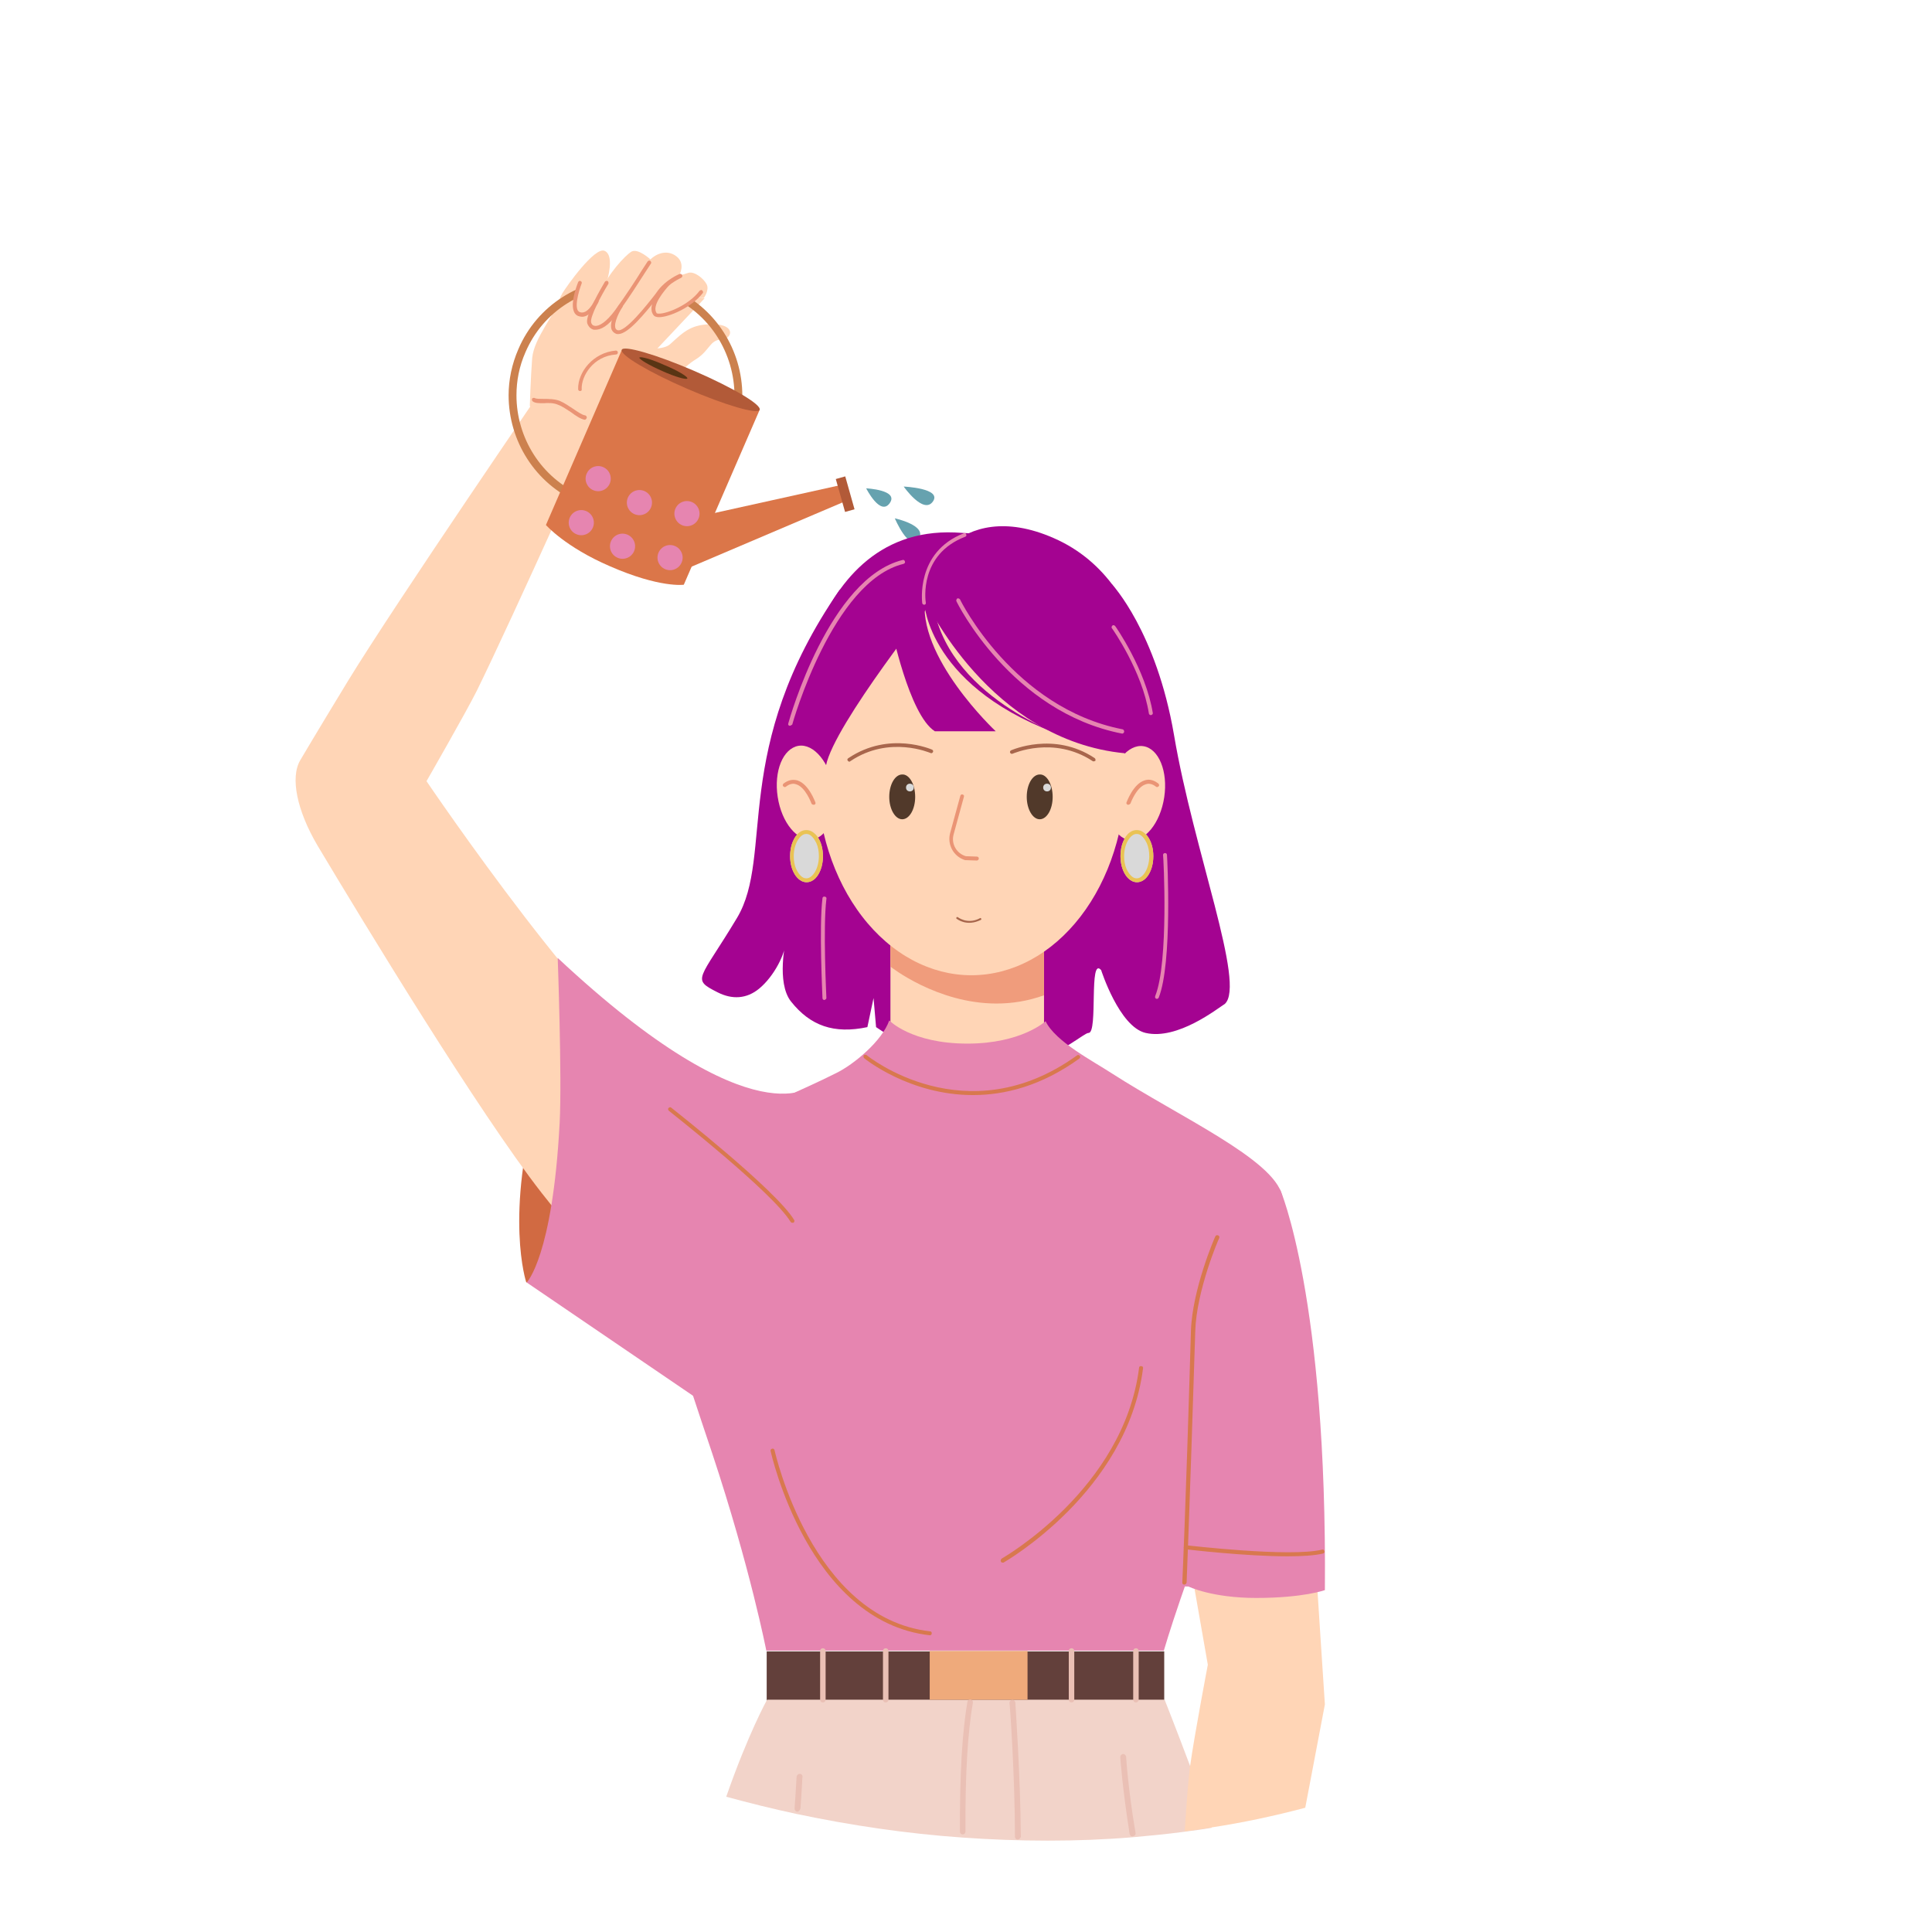<svg width="1000" height="1000" viewBox="0 0 1000 1000" fill="none" xmlns="http://www.w3.org/2000/svg">
<path d="M448.337 252.766C448.337 252.766 455.637 267.32 460.516 260.434C465.396 253.549 448.337 252.766 448.337 252.766Z" fill="#66A2AF"/>
<path d="M463.163 268.288C463.163 268.288 470.543 285.761 475.423 278.876C480.303 271.99 463.163 268.288 463.163 268.288Z" fill="#66A2AF"/>
<path d="M467.76 251.842C467.76 251.842 477.98 266.475 482.86 259.59C487.739 252.705 467.76 251.842 467.76 251.842Z" fill="#66A2AF"/>
<path d="M607.687 380.538C598.535 326.851 575.562 302.449 575.562 302.449C575.562 302.449 437.504 301.231 434.452 305.502C377.728 387.653 400.958 442.637 381.458 475.137C361.957 507.637 357.601 506.616 371.457 513.637C378.977 517.447 386.453 517.062 392.957 511.699C400.644 505.362 406.801 493.397 406.801 486.481C406.801 486.481 401.654 508.621 409.447 518.408C419.442 530.96 431.603 535.298 448.957 531.637L452.145 516.58L453.457 531.637C520.458 577.137 558.457 534.637 563.457 534.637C568.457 534.637 563.457 494.637 569.957 502.137C569.957 502.137 579.316 531.471 592.957 534.637C609.565 538.492 630.296 521.877 633.957 519.637C644.957 509.637 617.853 440.528 607.687 380.538Z" fill="#A40391"/>
<path d="M602.603 412.668C600.572 426.085 592.436 436.054 584.509 434.83C576.577 433.611 571.697 421.819 573.728 408.397C575.764 394.976 583.895 385.012 591.827 386.231C599.754 387.45 604.634 399.246 602.603 412.668Z" fill="#FFD5B6"/>
<path d="M584.098 416.528H583.691C583.082 416.324 582.879 415.715 583.082 415.309C583.285 414.903 586.54 405.752 592.436 403.923C594.874 403.111 597.113 403.72 599.551 405.548C599.957 405.955 600.16 406.564 599.754 406.97C599.348 407.377 598.738 407.585 598.332 407.173C596.504 405.752 594.671 405.345 593.046 405.955C588.165 407.377 585.118 415.918 585.118 415.918C584.915 416.121 584.509 416.528 584.098 416.528Z" fill="#EA9475"/>
<path d="M540.384 470.418V532.845C540.384 555.621 522.493 573.923 500.535 573.923C478.576 573.923 460.884 555.621 460.884 532.845V470.418H540.384Z" fill="#FFD5B6"/>
<path d="M272.405 663.804C272.405 663.804 260.816 629.236 278.91 565.991C288.467 532.439 315.915 595.278 315.915 595.278L305.952 653.434L272.405 663.804Z" fill="#D16A42"/>
<path d="M500.535 459.439C499.519 459.439 487.925 464.725 475.728 470.418H524.321C512.733 464.725 501.55 459.439 500.535 459.439Z" fill="#9D5038"/>
<path d="M524.524 470.418H475.931C470.847 472.856 465.561 475.298 460.884 477.533V500.309C460.884 500.309 484.879 519.423 515.785 519.423C523.712 519.423 531.847 518.205 540.384 515.158V478.554C535.707 476.111 530.014 473.267 524.524 470.418Z" fill="#F09C7C"/>
<path d="M582.676 401.075C582.676 402.772 582.645 404.47 582.582 406.163C582.514 407.861 582.421 409.554 582.29 411.241C582.165 412.929 582.004 414.616 581.811 416.293C581.618 417.97 581.395 419.642 581.139 421.309C580.884 422.97 580.598 424.627 580.28 426.272C579.962 427.924 579.613 429.554 579.238 431.179C578.858 432.804 578.447 434.418 578.004 436.012C577.566 437.611 577.092 439.194 576.592 440.762C576.092 442.33 575.561 443.882 575.004 445.418C574.447 446.95 573.858 448.465 573.243 449.965C572.624 451.46 571.978 452.939 571.306 454.392C570.634 455.851 569.936 457.283 569.212 458.694C568.483 460.106 567.733 461.491 566.952 462.856C566.171 464.22 565.369 465.554 564.54 466.866C563.707 468.179 562.853 469.465 561.978 470.72C561.098 471.981 560.197 473.21 559.275 474.408C558.348 475.611 557.4 476.778 556.431 477.918C555.462 479.059 554.473 480.168 553.462 481.241C552.452 482.319 551.421 483.366 550.368 484.377C549.322 485.387 548.249 486.361 547.165 487.304C546.077 488.252 544.973 489.158 543.853 490.028C542.728 490.903 541.592 491.736 540.436 492.538C539.285 493.34 538.118 494.101 536.936 494.83C535.754 495.554 534.556 496.241 533.348 496.892C532.139 497.538 530.921 498.153 529.691 498.72C528.457 499.293 527.217 499.825 525.967 500.319C524.712 500.809 523.457 501.262 522.186 501.679C520.915 502.09 519.645 502.46 518.358 502.793C517.077 503.121 515.79 503.413 514.493 503.663C513.202 503.913 511.905 504.116 510.603 504.283C509.301 504.45 507.999 504.575 506.691 504.658C505.384 504.741 504.077 504.783 502.77 504.783C501.462 504.783 500.155 504.741 498.848 504.658C497.546 504.575 496.238 504.45 494.936 504.283C493.639 504.116 492.337 503.913 491.046 503.663C489.754 503.413 488.462 503.121 487.181 502.793C485.9 502.46 484.624 502.09 483.353 501.679C482.087 501.262 480.827 500.809 479.577 500.319C478.322 499.825 477.082 499.293 475.853 498.72C474.618 498.153 473.4 497.538 472.191 496.892C470.983 496.241 469.79 495.554 468.608 494.83C467.426 494.101 466.254 493.34 465.103 492.538C463.952 491.736 462.811 490.903 461.691 490.028C460.566 489.158 459.462 488.252 458.379 487.304C457.29 486.361 456.223 485.387 455.171 484.377C454.118 483.366 453.087 482.319 452.077 481.241C451.066 480.168 450.077 479.059 449.108 477.918C448.139 476.778 447.191 475.611 446.27 474.408C445.342 473.21 444.441 471.981 443.566 470.72C442.686 469.465 441.832 468.179 441.004 466.866C440.171 465.554 439.368 464.22 438.587 462.856C437.811 461.491 437.056 460.106 436.332 458.694C435.603 457.283 434.905 455.851 434.233 454.392C433.561 452.939 432.915 451.46 432.301 449.965C431.681 448.465 431.098 446.95 430.535 445.418C429.978 443.882 429.447 442.33 428.947 440.762C428.447 439.194 427.978 437.611 427.535 436.012C427.092 434.418 426.686 432.804 426.306 431.179C425.926 429.554 425.577 427.924 425.259 426.272C424.941 424.627 424.655 422.97 424.4 421.309C424.145 419.642 423.921 417.97 423.728 416.293C423.535 414.616 423.379 412.929 423.249 411.241C423.118 409.554 423.025 407.861 422.962 406.163C422.895 404.47 422.863 402.772 422.863 401.075C422.863 399.377 422.895 397.684 422.962 395.986C423.025 394.293 423.118 392.601 423.249 390.908C423.379 389.22 423.535 387.538 423.728 385.856C423.921 384.179 424.145 382.507 424.4 380.84C424.655 379.179 424.941 377.522 425.259 375.877C425.577 374.231 425.926 372.595 426.306 370.97C426.686 369.345 427.092 367.736 427.535 366.137C427.978 364.538 428.447 362.955 428.947 361.387C429.447 359.819 429.978 358.267 430.535 356.736C431.098 355.2 431.681 353.684 432.301 352.189C432.915 350.689 433.561 349.215 434.233 347.757C434.905 346.304 435.603 344.866 436.332 343.46C437.056 342.049 437.811 340.658 438.587 339.293C439.368 337.934 440.171 336.595 441.004 335.283C441.832 333.97 442.686 332.684 443.566 331.429C444.441 330.168 445.342 328.944 446.27 327.741C447.191 326.543 448.139 325.371 449.108 324.231C450.077 323.09 451.066 321.986 452.077 320.908C453.087 319.83 454.118 318.788 455.171 317.778C456.223 316.762 457.29 315.788 458.379 314.845C459.462 313.903 460.566 312.991 461.691 312.121C462.811 311.246 463.952 310.413 465.103 309.611C466.254 308.814 467.426 308.049 468.608 307.325C469.79 306.595 470.983 305.908 472.191 305.262C473.4 304.611 474.618 304.002 475.853 303.429C477.082 302.856 478.322 302.325 479.577 301.83C480.827 301.34 482.087 300.887 483.353 300.476C484.624 300.064 485.9 299.689 487.181 299.361C488.462 299.028 489.754 298.736 491.046 298.486C492.337 298.241 493.639 298.033 494.936 297.866C496.238 297.7 497.546 297.575 498.848 297.491C500.155 297.408 501.462 297.366 502.77 297.366C504.077 297.366 505.384 297.408 506.691 297.491C507.999 297.575 509.301 297.7 510.603 297.866C511.905 298.033 513.202 298.241 514.493 298.486C515.79 298.736 517.077 299.028 518.358 299.361C519.645 299.689 520.915 300.064 522.186 300.476C523.457 300.887 524.712 301.34 525.967 301.83C527.217 302.325 528.457 302.856 529.691 303.429C530.921 304.002 532.139 304.611 533.348 305.262C534.556 305.908 535.754 306.595 536.936 307.325C538.118 308.049 539.285 308.814 540.436 309.611C541.592 310.413 542.728 311.246 543.853 312.121C544.973 312.991 546.077 313.903 547.165 314.845C548.249 315.788 549.322 316.762 550.368 317.778C551.421 318.788 552.452 319.83 553.462 320.908C554.473 321.986 555.462 323.09 556.431 324.231C557.4 325.371 558.348 326.543 559.275 327.741C560.197 328.944 561.098 330.168 561.978 331.429C562.853 332.684 563.707 333.97 564.54 335.283C565.369 336.595 566.171 337.934 566.952 339.293C567.733 340.658 568.483 342.049 569.212 343.46C569.936 344.866 570.634 346.304 571.306 347.757C571.983 349.215 572.624 350.689 573.243 352.189C573.858 353.684 574.447 355.2 575.004 356.736C575.566 358.267 576.092 359.819 576.592 361.387C577.092 362.955 577.566 364.538 578.004 366.137C578.447 367.736 578.858 369.345 579.238 370.97C579.613 372.595 579.962 374.231 580.28 375.877C580.598 377.522 580.884 379.179 581.139 380.84C581.395 382.507 581.618 384.179 581.811 385.856C582.004 387.538 582.165 389.22 582.29 390.908C582.421 392.601 582.514 394.293 582.582 395.986C582.645 397.684 582.676 399.377 582.676 401.075Z" fill="#FFD5B6"/>
<path d="M478.983 310.788C478.983 310.788 512.123 383.179 582.269 389.892C582.269 389.892 593.045 374.231 597.926 378.502C597.926 378.502 600.978 302.653 545.264 278.455C495.452 256.694 474.306 299.397 478.983 310.788Z" fill="#A40391"/>
<path d="M484.066 309.366C484.066 309.366 431.811 374.845 427.54 396.194C427.54 396.194 420.222 381.554 408.837 388.059C408.837 388.059 413.306 272.356 494.233 275.606C568.238 278.658 484.066 309.366 484.066 309.366Z" fill="#A40391"/>
<path d="M473.696 412.465C473.696 418.97 470.644 424.054 466.983 424.054C463.326 424.054 460.274 418.767 460.274 412.465C460.274 405.955 463.326 400.871 466.983 400.871C470.644 400.668 473.696 405.955 473.696 412.465Z" fill="#51392A"/>
<circle cx="470.957" cy="407.637" r="2" fill="#D9D9D9"/>
<path d="M544.858 412.465C544.858 418.97 541.811 424.054 538.15 424.054C534.488 424.054 531.441 418.767 531.441 412.465C531.441 405.955 534.488 400.871 538.15 400.871C541.811 400.668 544.858 405.955 544.858 412.465Z" fill="#51392A"/>
<path d="M505.618 445.408L499.519 445.205C493.618 443.371 490.165 437.272 491.79 431.174L497.077 411.851C497.28 411.241 497.889 411.038 498.295 411.241C498.905 411.444 499.113 411.851 498.905 412.465L493.618 431.783C492.196 436.663 495.045 441.746 499.926 443.168L505.618 443.371C506.228 443.371 506.634 443.778 506.634 444.387C506.634 445.002 506.025 445.408 505.618 445.408Z" fill="#EA9475"/>
<path d="M566.187 394.082C565.986 394.106 565.784 394.13 565.558 393.953C545.322 380.609 524.342 390.083 524.14 390.107C523.559 390.382 523.107 390.027 522.857 389.647C522.583 389.066 522.938 388.615 523.317 388.365C523.519 388.341 545.459 378.337 566.599 392.396C567.051 392.751 567.123 393.356 566.97 393.784C566.768 393.808 566.591 394.034 566.187 394.082Z" fill="#A8664C"/>
<path d="M439.574 394.264C439.372 394.241 438.99 393.994 438.811 393.77C438.452 393.321 438.52 392.716 439.17 392.379C460.396 378.17 482.216 387.971 482.418 387.993C483.001 388.263 483.135 388.891 482.888 389.272C482.619 389.855 481.991 389.99 481.609 389.743C481.407 389.72 460.35 380.418 440.229 393.928C440.005 394.108 439.781 394.287 439.574 394.264Z" fill="#A8664C"/>
<path d="M507.355 475.143C507.467 475.143 507.69 475.254 507.802 475.365C508.025 475.587 508.025 475.921 507.69 476.143C500.267 479.757 495.445 475.678 495.334 475.678C494.999 475.567 494.887 475.234 494.999 475.012C495.11 474.679 495.445 474.568 495.668 474.679C495.78 474.679 500.542 478.663 507.018 475.365C507.129 475.254 507.241 475.143 507.355 475.143Z" fill="#A8664C"/>
<path d="M663.598 618.663C659.124 599.955 610.327 577.991 575.561 555.621C565.598 549.116 546.28 539.153 541.197 528.574C541.197 528.574 528.796 540.168 500.738 540.168C471.66 540.168 460.275 528.168 460.275 528.168C456.619 538.746 441.978 550.944 432.827 555.418C396.431 573.72 345.4 589.788 340.113 620.085C334.218 654.449 355.16 711.595 368.577 752.059C388.301 811.439 396.634 854.345 396.634 854.345H602.4C602.4 854.345 614.395 813.064 635.134 765.278C654.452 721.153 673.968 661.976 663.598 618.663Z" fill="#E685B0"/>
<path d="M396.837 854.752V882.205L602.603 881.189V854.752H396.837Z" fill="#63403B"/>
<path d="M627.202 946.059C622.53 946.872 617.853 947.481 613.176 948.09C604.228 949.309 595.488 950.127 586.54 950.939C557.056 953.377 527.577 953.174 498.499 951.142C469.223 949.106 440.556 944.835 412.493 938.939C400.092 936.299 387.895 933.247 375.895 929.991C387.285 897.252 397.04 879.767 397.04 879.767H602.806C602.806 879.767 608.296 893.59 616.02 914.132C619.275 923.486 623.139 934.262 627.202 946.059Z" fill="#F2D3C9"/>
<path d="M498.296 949.512C497.483 949.512 496.874 948.903 496.874 948.09C496.671 918.606 498.092 896.033 500.738 880.783C500.941 879.97 501.551 879.559 502.363 879.559C503.176 879.767 503.582 880.377 503.582 881.189C500.941 896.236 499.519 918.606 499.723 947.887C499.723 948.903 499.113 949.512 498.296 949.512Z" fill="#EAC0B5"/>
<path d="M526.764 952.158C525.951 952.158 525.337 951.549 525.337 950.736C525.337 919.418 522.696 881.595 522.493 881.392C522.493 880.58 523.103 879.97 523.915 879.767C524.728 879.767 525.337 880.377 525.54 881.189C525.54 881.595 528.186 919.418 528.389 950.736C528.186 951.345 527.576 952.158 526.764 952.158Z" fill="#EAC0B5"/>
<path d="M412.696 937.72C411.884 937.72 411.274 936.908 411.274 936.095C411.681 930.804 411.884 926.33 412.087 923.486C412.29 919.824 412.29 919.418 412.493 919.215C412.696 918.403 413.509 917.996 414.326 918.199C415.139 918.403 415.545 919.215 415.342 919.824C415.342 920.231 415.139 921.653 415.139 923.486C414.936 926.33 414.733 930.804 414.326 936.095C413.92 937.111 413.306 937.72 412.696 937.72Z" fill="#EAC0B5"/>
<path d="M586.134 950.533C585.525 950.533 584.915 950.127 584.712 949.309C581.051 926.538 579.832 909.658 579.832 909.455C579.832 908.642 580.441 908.033 581.254 907.83C582.066 907.83 582.676 908.439 582.879 909.252C582.879 909.455 583.895 926.127 587.759 948.7C587.962 949.512 587.353 950.33 586.54 950.33L586.134 950.533Z" fill="#EAC0B5"/>
<path d="M481.218 854.549H531.848V879.767H481.218V854.549Z" fill="#EFAA7B"/>
<path d="M554.618 881.189C553.806 881.189 553.196 880.58 553.196 879.767V854.549C553.196 853.736 553.806 853.127 554.618 853.127C555.431 853.127 556.04 853.736 556.04 854.549V879.767C556.04 880.58 555.431 881.189 554.618 881.189Z" fill="#EAC0B5"/>
<path d="M458.446 881.189C457.634 881.189 457.024 880.58 457.024 879.767V854.549C457.024 853.736 457.634 853.127 458.446 853.127C459.259 853.127 459.868 853.736 459.868 854.549V879.767C459.868 880.58 459.259 881.189 458.446 881.189Z" fill="#EAC0B5"/>
<path d="M425.915 881.189C425.103 881.189 424.493 880.58 424.493 879.767V854.549C424.493 853.736 425.103 853.127 425.915 853.127C426.728 853.127 427.337 853.736 427.337 854.549V879.767C427.337 880.58 426.728 881.189 425.915 881.189Z" fill="#EAC0B5"/>
<path d="M587.962 881.189C587.149 881.189 586.54 880.58 586.54 879.767V854.549C586.54 853.736 587.149 853.127 587.962 853.127C588.774 853.127 589.384 853.736 589.384 854.549V879.767C589.384 880.58 588.571 881.189 587.962 881.189Z" fill="#EAC0B5"/>
<path d="M518.832 808.793C518.426 808.793 518.223 808.59 518.02 808.184C517.817 807.778 518.02 807.168 518.426 806.762C519.035 806.356 581.66 770.767 589.587 707.934C589.587 707.325 590.202 706.918 590.811 707.121C591.421 707.121 591.827 707.731 591.624 708.34C583.488 772.194 520.051 808.387 519.442 808.793H518.832Z" fill="#D8784E"/>
<path d="M503.582 566.809C470.644 566.809 447.467 547.897 447.264 547.689C446.858 547.283 446.858 546.673 447.061 546.267C447.467 545.861 448.077 545.861 448.483 546.064C448.889 546.47 499.926 587.752 557.462 546.267C557.874 545.861 558.483 546.064 558.889 546.47C559.296 546.877 559.092 547.486 558.686 547.897C538.962 562.132 520.051 566.809 503.582 566.809Z" fill="#D8784E"/>
<path d="M481.217 846.413C418.389 839.299 399.076 752.059 398.873 751.043C398.67 750.434 399.076 750.028 399.686 749.825C400.295 749.621 400.701 750.028 400.904 750.637C401.108 751.45 420.222 837.465 481.42 844.382C482.029 844.382 482.436 844.991 482.233 845.601C482.233 846.21 481.623 846.413 481.217 846.413Z" fill="#D8784E"/>
<path d="M461.29 324.616C461.29 324.616 470.441 369.96 483.863 378.502H515.379C515.379 378.502 473.899 339.663 478.983 308.752C482.233 288.824 461.29 324.616 461.29 324.616Z" fill="#A40391"/>
<path d="M478.374 312.007C478.374 312.007 480.202 356.949 552.379 381.554C552.379 381.554 488.541 360.814 482.64 310.179L482.03 302.449L478.374 312.007Z" fill="#A40391"/>
<path d="M402.53 412.465C404.566 425.882 412.697 435.647 420.629 434.423C428.556 433.205 433.436 421.408 431.405 407.991C429.368 394.569 421.238 384.809 413.306 386.028C405.176 387.449 400.499 399.246 402.53 412.465Z" fill="#FFD5B6"/>
<path d="M421.035 416.528C420.629 416.528 420.222 416.325 420.019 415.918C420.019 415.918 416.967 407.377 412.087 405.955C410.462 405.345 408.634 405.752 406.801 407.174C406.394 407.585 405.785 407.377 405.379 406.97C404.972 406.564 405.176 405.955 405.582 405.549C408.019 403.72 410.259 403.314 412.696 403.924C418.592 405.752 421.847 414.903 422.051 415.309C422.254 415.918 422.051 416.325 421.441 416.528H421.035Z" fill="#EA9475"/>
<path d="M398.061 572.298C398.061 572.298 379.15 560.908 346.009 551.147C313.884 541.793 220.759 404.33 220.759 404.33C220.759 404.33 241.092 368.944 246.785 357.559C265.29 319.939 313.884 211.35 313.884 211.35L285.212 194.673C285.212 194.673 205.103 311.6 180.098 352.475C175.014 360.814 163.426 379.929 155.493 393.345C150.004 402.496 153.868 419.783 164.238 437.475C188.431 477.944 247.801 575.751 280.337 617.439C324.457 673.767 346.822 689.022 346.822 689.022L398.061 572.298Z" fill="#FFD5B6"/>
<path d="M421.239 561.314C421.239 561.314 391.957 592.429 288.671 495.835C288.671 495.835 290.91 557.043 289.687 581.043C286.03 650.59 272.608 663.804 272.608 663.804L363.088 725.424L420.02 644.892L421.239 561.314Z" fill="#E685B0"/>
<path d="M274.233 210.127C274.233 210.127 274.64 195.892 275.457 185.319C276.473 174.746 287.249 162.949 289.89 154.205C292.535 145.257 320.187 142.616 337.265 147.496C354.343 152.58 364.713 154.408 364.713 154.408L325.067 196.502C325.067 196.502 310.426 207.689 306.358 215.824C302.296 223.955 298.431 235.752 298.431 235.752L274.233 210.127Z" fill="#FFD5B6"/>
<path d="M302.296 187.35C298.228 193.658 286.436 214.6 303.108 214.804C319.78 215.007 341.535 202.606 345.197 199.757C348.853 197.116 353.124 190.199 360.244 185.929C367.358 181.455 367.358 175.965 373.254 175.762C379.15 175.559 380.978 168.033 369.389 167.83C358.004 167.627 354.139 171.491 347.025 177.996C340.113 184.71 310.426 174.746 302.296 187.35Z" fill="#FFD5B6"/>
<path d="M377.322 228.022L375.488 227.21C366.342 248.564 345.4 261.168 323.645 261.168C316.118 261.168 308.598 259.746 301.275 256.491C279.926 247.34 267.322 226.397 267.322 204.637C267.322 197.116 268.743 189.59 271.999 182.267C281.15 160.918 302.092 148.309 323.848 148.309C331.368 148.309 338.895 149.731 346.212 152.986C367.561 162.137 380.165 183.085 380.165 204.84C380.165 212.366 378.743 219.887 375.488 227.21L377.322 228.022L379.15 228.835C382.608 220.908 384.233 212.772 384.233 204.84C384.233 181.455 370.608 159.085 347.837 149.325C339.91 145.871 331.775 144.241 323.848 144.241C300.462 144.241 278.098 157.866 268.337 180.642C264.884 188.575 263.254 196.705 263.254 204.637C263.254 228.022 276.879 250.392 299.65 260.153C307.582 263.611 315.712 265.236 323.645 265.236C347.025 265.236 369.389 251.611 379.15 228.835L377.322 228.022Z" fill="#CC814E"/>
<path d="M353.936 302.653C353.936 302.653 341.738 304.481 315.712 293.095C292.535 283.132 282.571 271.741 282.571 271.741L321.811 181.251L393.181 212.163L353.936 302.653Z" fill="#DB7649"/>
<path d="M393.181 212.163C392.16 214.6 375.285 209.72 355.566 201.179C335.842 192.642 320.796 183.694 321.811 181.048C322.832 178.611 339.707 183.491 359.426 192.028C379.15 200.569 394.4 209.517 393.181 212.163Z" fill="#B25A38"/>
<path d="M355.769 195.892C355.363 196.705 349.462 195.08 342.754 192.027C335.842 188.981 330.759 185.929 330.962 185.116C331.368 184.304 337.264 185.929 343.972 188.981C350.889 191.824 356.175 195.08 355.769 195.892Z" fill="#593514"/>
<path d="M366.546 266.251L437.301 250.595L438.723 258.934L354.14 294.923L366.546 266.251Z" fill="#DB7649"/>
<path d="M290.702 152.376C293.551 147.699 307.785 127.772 312.869 129.804C320.796 133.059 310.02 160.512 305.749 162.34C299.244 165.189 295.582 162.137 299.041 148.918L290.702 152.376Z" fill="#FFD5B6"/>
<path d="M307.176 170.475C308.801 171.897 319.17 162.34 321.405 157.46C321.608 157.257 321.202 157.866 320.998 158.069C318.358 163.965 314.493 169.054 319.17 171.288C323.847 173.319 332.587 162.137 336.248 156.241C339.91 150.34 341.129 150.548 341.129 150.548L343.16 150.751C343.16 150.751 332.181 164.58 342.551 162.543C353.123 160.512 360.243 153.595 360.243 153.595L364.306 154.205C364.306 154.205 367.358 150.137 365.733 147.09C364.103 144.038 359.426 140.376 356.379 141.194C353.327 142.21 351.498 142.616 351.498 142.616C351.498 142.616 355.16 136.517 350.077 132.652C344.993 128.788 339.301 131.632 336.655 134.277C336.655 134.277 330.353 128.382 326.894 130.21C323.441 132.246 314.493 142.21 311.238 150.34C308.394 158.475 303.108 167.22 307.176 170.475Z" fill="#FFD5B6"/>
<path d="M308.191 170.679C307.785 170.679 307.582 170.679 307.379 170.679C305.749 170.272 304.53 169.054 303.921 167.22C302.905 162.949 311.441 148.715 313.072 145.871C313.275 145.46 314.087 145.257 314.493 145.46C314.9 145.668 315.103 146.481 314.9 146.887C311.035 153.189 305.342 163.965 305.952 166.814C306.155 167.627 306.561 168.439 307.785 168.642C309.816 169.054 313.681 167.017 318.561 160.309C324.254 152.377 328.931 145.257 332.181 139.97C333.4 138.142 334.421 136.517 335.233 135.293C335.639 134.887 336.249 134.684 336.655 135.09C337.061 135.496 337.264 136.106 336.858 136.517C336.046 137.736 335.03 139.361 333.811 141.194C330.353 146.481 325.879 153.798 319.983 161.731C314.697 169.257 310.629 170.679 308.191 170.679Z" fill="#EA9475"/>
<path d="M319.983 172.913C319.577 172.913 319.17 172.913 318.764 172.71C317.748 172.304 316.931 171.491 316.524 170.476C315.103 166.408 319.78 158.679 320.389 157.866C320.592 157.46 321.405 157.257 321.811 157.46C322.217 157.663 322.42 158.476 322.217 158.882C320.795 160.918 317.545 167.017 318.561 169.866C318.764 170.476 319.17 170.679 319.577 170.882C323.441 172.304 334.827 157.866 339.097 152.377C339.707 151.564 340.316 150.752 340.722 150.137C344.993 144.647 351.295 142.007 351.702 141.804C352.311 141.601 352.717 141.804 353.123 142.413C353.327 143.022 353.123 143.429 352.514 143.835C352.514 143.835 346.415 146.481 342.347 151.564C341.941 152.174 341.332 152.783 340.722 153.595C333.196 162.95 325.066 172.913 319.983 172.913Z" fill="#EA9475"/>
<path d="M341.129 164.168C339.707 164.168 338.686 163.762 338.28 163.153C334.421 158.069 341.739 149.731 345.197 145.871C345.603 145.46 346.213 145.257 346.619 145.668C347.025 146.074 347.228 146.684 346.822 147.09L346.619 147.293C343.973 150.34 337.061 158.272 339.91 162.137C339.91 162.137 340.114 162.34 341.129 162.34C345.4 162.34 356.582 157.866 362.072 150.548C362.478 150.137 363.088 149.934 363.494 150.34C363.9 150.752 364.103 151.361 363.697 151.767C358.004 159.085 346.416 164.168 341.129 164.168Z" fill="#EA9475"/>
<path d="M301.275 163.965C300.665 163.965 299.853 163.762 299.244 163.559C293.348 161.121 298.634 147.496 299.244 146.074C299.447 145.46 300.056 145.257 300.462 145.46C301.072 145.668 301.275 146.278 301.072 146.684C299.447 150.955 296.806 160.309 300.056 161.528C304.124 163.153 307.582 155.835 307.785 155.632C307.988 155.226 308.598 154.814 309.207 155.226C309.816 155.429 310.02 156.038 309.613 156.647C309.207 157.054 305.952 163.965 301.275 163.965Z" fill="#EA9475"/>
<path d="M302.702 217.246H302.499C300.463 216.84 298.025 215.21 295.583 213.382C293.348 211.96 291.114 210.33 288.874 209.517C286.64 208.502 283.791 208.502 281.353 208.705C278.911 208.705 276.88 208.705 275.661 207.689C275.255 207.283 275.255 206.674 275.458 206.262C275.864 205.856 276.473 205.856 276.88 206.059C277.489 206.47 279.52 206.47 281.353 206.47C283.791 206.47 287.046 206.47 289.687 207.486C292.13 208.502 294.364 210.127 296.603 211.554C299.041 213.179 301.275 214.804 302.906 215.007C303.515 215.21 303.718 215.616 303.718 216.231C303.515 216.84 303.109 217.246 302.702 217.246Z" fill="#EA9475"/>
<path d="M300.26 202.403C299.65 202.403 299.244 201.996 299.244 201.382C299.041 192.642 306.973 182.47 318.765 181.455C319.374 181.455 319.781 181.861 319.781 182.47C319.781 183.085 319.374 183.491 318.765 183.491C307.176 184.304 300.869 194.47 301.072 201.382C301.275 201.996 300.869 202.403 300.26 202.403Z" fill="#EA9475"/>
<path d="M432.608 247.949L437.499 246.574L442.301 263.601L437.405 264.981L432.608 247.949Z" fill="#B25A38"/>
<path d="M685.759 882.205L675.598 935.684C659.535 939.955 643.27 943.413 627.202 945.856C622.53 946.668 617.853 947.278 613.176 947.887C613.988 935.684 614.801 924.908 615.613 916.976C615.613 916.163 615.816 915.147 616.02 913.929C618.259 897.861 625.171 861.668 625.171 861.668L614.801 802.491L636.353 774.632L679.457 784.799C681.493 817.538 685.759 882.205 685.759 882.205Z" fill="#FFD5B6"/>
<path d="M662.582 615.611C662.582 615.611 686.983 671.533 685.759 823.028C685.759 823.028 674.78 827.095 650.181 827.095C627.202 827.095 615.207 821.199 615.207 821.199L599.145 820.793L662.582 615.611Z" fill="#E685B0"/>
<path d="M612.973 820.184C612.363 820.184 611.957 819.778 611.957 819.168C611.957 818.757 613.582 785.814 616.426 689.022C617.04 667.465 628.832 640.215 629.035 640.012C629.238 639.403 629.848 639.199 630.457 639.403C631.066 639.606 631.27 640.215 631.066 640.824C630.863 641.028 619.275 667.871 618.665 689.022C615.613 785.814 614.191 818.757 614.191 819.168C613.988 819.778 613.582 820.184 612.973 820.184Z" fill="#D8784E"/>
<path d="M666.447 805.543C644.488 805.543 615.207 802.085 613.582 801.882C612.973 801.882 612.567 801.272 612.77 800.663C612.77 800.048 613.379 799.642 613.988 799.845C614.598 799.845 667.462 806.153 684.337 802.085C684.947 801.882 685.353 802.288 685.556 802.897C685.759 803.507 685.353 803.913 684.744 804.116C680.473 805.137 673.968 805.543 666.447 805.543Z" fill="#D8784E"/>
<path d="M312.103 241.726C312.499 241.892 312.874 242.09 313.228 242.33C313.588 242.564 313.916 242.835 314.218 243.137C314.52 243.439 314.785 243.767 315.025 244.121C315.265 244.481 315.463 244.856 315.629 245.246C315.791 245.642 315.916 246.048 315.999 246.47C316.082 246.887 316.124 247.309 316.124 247.741C316.124 248.168 316.082 248.59 315.999 249.007C315.916 249.429 315.791 249.835 315.629 250.231C315.463 250.621 315.265 250.996 315.025 251.356C314.785 251.71 314.52 252.038 314.218 252.34C313.916 252.642 313.588 252.913 313.228 253.147C312.874 253.387 312.499 253.585 312.103 253.752C311.713 253.913 311.306 254.038 310.884 254.121C310.468 254.205 310.041 254.246 309.614 254.246C309.187 254.246 308.765 254.205 308.348 254.121C307.926 254.038 307.52 253.913 307.124 253.752C306.733 253.585 306.358 253.387 305.999 253.147C305.645 252.913 305.317 252.642 305.015 252.34C304.713 252.038 304.442 251.71 304.207 251.356C303.968 250.996 303.77 250.621 303.603 250.231C303.442 249.835 303.317 249.429 303.233 249.007C303.15 248.59 303.108 248.168 303.108 247.741C303.108 247.309 303.15 246.887 303.233 246.47C303.317 246.048 303.442 245.642 303.603 245.246C303.77 244.856 303.968 244.481 304.207 244.121C304.442 243.767 304.713 243.439 305.015 243.137C305.317 242.835 305.645 242.564 305.999 242.33C306.358 242.09 306.733 241.892 307.124 241.726C307.52 241.564 307.926 241.439 308.348 241.356C308.765 241.272 309.187 241.231 309.614 241.231C310.041 241.231 310.468 241.272 310.884 241.356C311.306 241.439 311.713 241.564 312.103 241.726Z" fill="#E685B0"/>
<path d="M333.452 254.132C333.848 254.293 334.223 254.496 334.577 254.731C334.936 254.97 335.264 255.241 335.566 255.543C335.868 255.845 336.134 256.173 336.374 256.528C336.613 256.882 336.811 257.257 336.978 257.653C337.139 258.048 337.264 258.455 337.348 258.871C337.431 259.293 337.473 259.715 337.473 260.142C337.473 260.569 337.431 260.991 337.348 261.413C337.264 261.83 337.139 262.241 336.978 262.632C336.811 263.028 336.613 263.403 336.374 263.757C336.134 264.116 335.868 264.444 335.566 264.746C335.264 265.048 334.936 265.314 334.577 265.554C334.223 265.793 333.848 265.991 333.452 266.153C333.061 266.319 332.655 266.444 332.233 266.528C331.816 266.611 331.389 266.653 330.962 266.653C330.535 266.653 330.113 266.611 329.697 266.528C329.275 266.444 328.868 266.319 328.473 266.153C328.082 265.991 327.707 265.793 327.348 265.554C326.993 265.314 326.665 265.048 326.363 264.746C326.061 264.444 325.79 264.116 325.556 263.757C325.316 263.403 325.118 263.028 324.952 262.632C324.79 262.241 324.665 261.83 324.582 261.413C324.499 260.991 324.457 260.569 324.457 260.142C324.457 259.715 324.499 259.293 324.582 258.871C324.665 258.455 324.79 258.048 324.952 257.653C325.118 257.257 325.316 256.882 325.556 256.528C325.79 256.173 326.061 255.845 326.363 255.543C326.665 255.241 326.993 254.97 327.348 254.731C327.707 254.496 328.082 254.293 328.473 254.132C328.868 253.97 329.275 253.845 329.697 253.762C330.113 253.679 330.535 253.637 330.962 253.637C331.389 253.637 331.816 253.679 332.233 253.762C332.655 253.845 333.061 253.97 333.452 254.132Z" fill="#E685B0"/>
<path d="M362.071 265.845C362.071 266.272 362.03 266.694 361.946 267.116C361.863 267.533 361.738 267.944 361.576 268.335C361.41 268.731 361.212 269.106 360.972 269.46C360.738 269.819 360.467 270.147 360.165 270.449C359.863 270.752 359.535 271.017 359.181 271.257C358.821 271.496 358.446 271.694 358.056 271.856C357.66 272.022 357.254 272.147 356.832 272.231C356.415 272.314 355.993 272.356 355.566 272.356C355.139 272.356 354.712 272.314 354.295 272.231C353.873 272.147 353.467 272.022 353.076 271.856C352.681 271.694 352.306 271.496 351.951 271.257C351.592 271.017 351.264 270.752 350.962 270.449C350.66 270.147 350.394 269.819 350.155 269.46C349.915 269.106 349.717 268.731 349.556 268.335C349.389 267.944 349.264 267.533 349.181 267.116C349.097 266.694 349.056 266.272 349.056 265.845C349.056 265.418 349.097 264.996 349.181 264.574C349.264 264.158 349.389 263.752 349.556 263.356C349.717 262.96 349.915 262.585 350.155 262.231C350.394 261.877 350.66 261.548 350.962 261.246C351.264 260.944 351.592 260.673 351.951 260.434C352.306 260.199 352.681 259.996 353.076 259.835C353.467 259.673 353.873 259.548 354.295 259.465C354.712 259.382 355.139 259.34 355.566 259.34C355.993 259.34 356.415 259.382 356.832 259.465C357.254 259.548 357.66 259.673 358.056 259.835C358.446 259.996 358.821 260.199 359.181 260.434C359.535 260.673 359.863 260.944 360.165 261.246C360.467 261.548 360.738 261.877 360.972 262.231C361.212 262.585 361.41 262.96 361.576 263.356C361.738 263.752 361.863 264.158 361.946 264.574C362.03 264.996 362.071 265.418 362.071 265.845Z" fill="#E685B0"/>
<path d="M307.379 270.522C307.379 270.949 307.337 271.371 307.254 271.793C307.171 272.21 307.046 272.621 306.884 273.012C306.717 273.408 306.52 273.783 306.28 274.137C306.046 274.496 305.775 274.824 305.473 275.126C305.171 275.429 304.842 275.694 304.483 275.934C304.129 276.173 303.754 276.371 303.358 276.533C302.967 276.699 302.561 276.824 302.139 276.908C301.723 276.991 301.296 277.033 300.868 277.033C300.441 277.033 300.02 276.991 299.603 276.908C299.181 276.824 298.775 276.699 298.379 276.533C297.988 276.371 297.613 276.173 297.254 275.934C296.9 275.694 296.572 275.429 296.27 275.126C295.967 274.824 295.697 274.496 295.462 274.137C295.223 273.783 295.025 273.408 294.858 273.012C294.697 272.621 294.572 272.21 294.488 271.793C294.405 271.371 294.363 270.949 294.363 270.522C294.363 270.095 294.405 269.673 294.488 269.251C294.572 268.835 294.697 268.429 294.858 268.033C295.025 267.637 295.223 267.262 295.462 266.908C295.697 266.554 295.967 266.225 296.27 265.923C296.572 265.621 296.9 265.35 297.254 265.111C297.613 264.876 297.988 264.673 298.379 264.512C298.775 264.35 299.181 264.225 299.603 264.142C300.02 264.059 300.441 264.017 300.868 264.017C301.296 264.017 301.723 264.059 302.139 264.142C302.561 264.225 302.967 264.35 303.358 264.512C303.754 264.673 304.129 264.876 304.483 265.111C304.842 265.35 305.171 265.621 305.473 265.923C305.775 266.225 306.046 266.554 306.28 266.908C306.52 267.262 306.717 267.637 306.884 268.033C307.046 268.429 307.171 268.835 307.254 269.251C307.337 269.673 307.379 270.095 307.379 270.522Z" fill="#E685B0"/>
<path d="M328.728 282.726C328.728 283.153 328.686 283.574 328.603 283.996C328.519 284.413 328.394 284.819 328.233 285.215C328.066 285.611 327.868 285.986 327.629 286.34C327.394 286.694 327.123 287.022 326.821 287.324C326.519 287.627 326.191 287.897 325.832 288.137C325.478 288.371 325.103 288.574 324.707 288.736C324.316 288.897 323.91 289.022 323.488 289.106C323.071 289.189 322.644 289.231 322.217 289.231C321.79 289.231 321.368 289.189 320.951 289.106C320.53 289.022 320.123 288.897 319.728 288.736C319.337 288.574 318.962 288.371 318.603 288.137C318.248 287.897 317.92 287.627 317.618 287.324C317.316 287.022 317.045 286.694 316.811 286.34C316.571 285.986 316.373 285.611 316.207 285.215C316.045 284.819 315.92 284.413 315.837 283.996C315.754 283.574 315.712 283.153 315.712 282.726C315.712 282.298 315.754 281.877 315.837 281.455C315.92 281.038 316.045 280.627 316.207 280.236C316.373 279.84 316.571 279.465 316.811 279.111C317.045 278.752 317.316 278.423 317.618 278.121C317.92 277.819 318.248 277.554 318.603 277.314C318.962 277.074 319.337 276.877 319.728 276.715C320.123 276.548 320.53 276.423 320.951 276.34C321.368 276.257 321.79 276.215 322.217 276.215C322.644 276.215 323.071 276.257 323.488 276.34C323.91 276.423 324.316 276.548 324.707 276.715C325.103 276.877 325.478 277.074 325.832 277.314C326.191 277.554 326.519 277.819 326.821 278.121C327.123 278.423 327.389 278.752 327.629 279.111C327.868 279.465 328.066 279.84 328.233 280.236C328.394 280.627 328.519 281.038 328.603 281.455C328.686 281.877 328.728 282.298 328.728 282.726Z" fill="#E685B0"/>
<path d="M349.311 282.601C349.707 282.762 350.082 282.965 350.436 283.199C350.796 283.439 351.124 283.71 351.426 284.012C351.728 284.314 351.993 284.642 352.233 284.996C352.473 285.351 352.671 285.726 352.832 286.121C352.999 286.517 353.124 286.923 353.207 287.345C353.29 287.762 353.332 288.184 353.332 288.611C353.332 289.038 353.29 289.465 353.207 289.882C353.124 290.298 352.999 290.71 352.832 291.101C352.671 291.496 352.473 291.871 352.233 292.226C351.993 292.585 351.728 292.913 351.426 293.215C351.124 293.517 350.796 293.788 350.436 294.022C350.082 294.262 349.707 294.46 349.311 294.627C348.921 294.788 348.514 294.913 348.092 294.996C347.676 295.08 347.249 295.121 346.822 295.121C346.395 295.121 345.973 295.08 345.556 294.996C345.134 294.913 344.728 294.788 344.332 294.627C343.941 294.46 343.566 294.262 343.207 294.022C342.853 293.788 342.525 293.517 342.223 293.215C341.921 292.913 341.65 292.585 341.415 292.226C341.176 291.871 340.978 291.496 340.811 291.101C340.65 290.71 340.525 290.298 340.441 289.882C340.358 289.465 340.316 289.038 340.316 288.611C340.316 288.184 340.358 287.762 340.441 287.345C340.525 286.923 340.65 286.517 340.811 286.121C340.978 285.726 341.176 285.351 341.415 284.996C341.65 284.642 341.921 284.314 342.223 284.012C342.525 283.71 342.853 283.439 343.207 283.199C343.566 282.965 343.941 282.762 344.332 282.601C344.728 282.439 345.134 282.314 345.556 282.231C345.973 282.147 346.395 282.106 346.822 282.106C347.249 282.106 347.676 282.147 348.092 282.231C348.514 282.314 348.921 282.439 349.311 282.601Z" fill="#E685B0"/>
<path d="M478.374 313.022C477.967 313.022 477.353 312.616 477.353 312.21C477.353 312.007 473.697 285.772 498.905 276.012C499.519 275.809 499.926 276.012 500.129 276.626C500.332 277.236 500.129 277.642 499.519 277.845C475.728 286.996 478.983 310.788 479.186 311.804C479.389 312.413 478.983 313.022 478.374 313.022Z" fill="#E685B0"/>
<path d="M580.848 379.725C523.306 368.538 495.249 311.804 495.046 311.194C494.842 310.788 495.046 310.179 495.452 309.772C495.858 309.569 496.467 309.772 496.874 310.179C497.077 310.788 524.728 366.507 581.051 377.486C581.66 377.689 581.863 378.095 581.863 378.705C581.863 379.314 581.254 379.725 580.848 379.725Z" fill="#E685B0"/>
<path d="M408.837 375.658H408.634C408.019 375.455 407.816 375.049 408.019 374.434C408.837 371.387 429.368 299.194 467.191 289.84C467.801 289.637 468.207 290.043 468.41 290.658C468.613 291.267 468.207 291.673 467.598 291.877C430.999 300.825 410.259 374.231 410.056 375.049C409.65 375.252 409.243 375.658 408.837 375.658Z" fill="#E685B0"/>
<path d="M598.941 516.986H598.535C597.926 516.783 597.723 516.173 597.926 515.564C605.04 498.074 602.197 443.168 601.993 442.559C601.993 441.949 602.4 441.543 603.009 441.543C603.618 441.543 604.025 441.949 604.025 442.559C604.228 444.793 606.874 498.481 599.754 516.377C599.551 516.783 599.145 516.986 598.941 516.986Z" fill="#E685B0"/>
<path d="M595.691 370.168C595.285 370.168 594.671 369.757 594.671 369.351C591.218 347.392 575.764 325.429 575.561 325.226C575.155 324.819 575.358 324.21 575.764 323.804C576.171 323.397 576.78 323.601 577.186 324.007C577.389 324.21 593.046 346.575 596.707 369.147C596.707 369.554 596.504 369.96 595.691 370.168Z" fill="#E685B0"/>
<path d="M426.728 517.595C426.119 517.595 425.712 517.189 425.712 516.58C425.712 515.158 423.879 479.772 425.712 464.929C425.712 464.319 426.322 463.913 426.931 464.116C427.54 464.116 427.947 464.725 427.744 465.335C425.915 479.975 427.744 516.173 427.744 516.58C427.744 516.986 427.337 517.392 426.728 517.595Z" fill="#E685B0"/>
<path d="M410.055 632.897C409.649 632.897 409.446 632.694 409.243 632.491C400.092 617.236 346.618 575.345 346.212 574.939C345.805 574.533 345.602 573.923 346.009 573.517C346.415 573.111 347.024 572.908 347.43 573.314C349.67 575.142 401.717 616.017 411.071 631.47C411.274 631.882 411.274 632.491 410.665 632.897H410.055Z" fill="#D8784E"/>
<ellipse cx="588.457" cy="443.137" rx="8.5" ry="13.5" fill="#D9D9D9"/>
<path d="M595.909 443.137C595.497 443.137 594.855 443.137 594.855 443.137C594.855 446.362 594.016 449.381 592.758 451.399C592.129 452.405 591.5 453.21 590.661 453.814C589.817 454.418 589.188 454.624 588.35 454.624C587.511 454.624 586.882 454.418 586.043 453.814C584.995 453.009 583.941 451.6 583.102 449.784C582.263 447.972 581.844 445.557 581.844 443.137C581.844 439.912 582.683 436.893 583.941 434.875C584.575 433.869 585.204 433.064 586.043 432.46C586.882 431.856 587.511 431.655 588.35 431.655C589.188 431.655 589.817 431.856 590.661 432.46C591.71 433.265 592.758 434.674 593.597 436.49C594.436 438.302 594.855 440.722 594.855 443.137H595.906H596.957C596.957 439.509 596.118 436.289 594.645 433.869C594.016 432.661 592.968 431.655 591.919 430.845C590.871 430.039 589.608 429.637 588.35 429.637C587.091 429.637 585.833 430.039 584.785 430.845C583.312 431.856 582.054 433.667 581.215 435.881C580.376 437.899 579.957 440.515 579.957 443.137C579.957 446.765 580.796 449.99 582.263 452.405C582.893 453.613 583.941 454.624 584.995 455.429C586.043 456.234 587.301 456.637 588.559 456.637C589.817 456.637 591.081 456.234 592.129 455.429C593.597 454.418 594.855 452.607 595.699 450.393C596.538 448.375 596.957 445.759 596.957 443.137C596.957 443.137 596.318 443.137 595.909 443.137Z" fill="#EAC354"/>
<ellipse cx="417.457" cy="443.137" rx="8.5" ry="13.5" fill="#D9D9D9"/>
<path d="M424.909 443.137C424.497 443.137 423.855 443.137 423.855 443.137C423.855 446.362 423.016 449.381 421.758 451.399C421.129 452.405 420.5 453.21 419.661 453.814C418.817 454.418 418.188 454.624 417.35 454.624C416.511 454.624 415.882 454.418 415.043 453.814C413.995 453.009 412.941 451.6 412.102 449.784C411.263 447.972 410.844 445.557 410.844 443.137C410.844 439.912 411.683 436.893 412.941 434.875C413.575 433.869 414.204 433.064 415.043 432.46C415.882 431.856 416.511 431.655 417.35 431.655C418.188 431.655 418.817 431.856 419.661 432.46C420.71 433.265 421.758 434.674 422.597 436.49C423.436 438.302 423.855 440.722 423.855 443.137H424.906H425.957C425.957 439.509 425.118 436.289 423.645 433.869C423.016 432.661 421.968 431.655 420.919 430.845C419.871 430.039 418.608 429.637 417.35 429.637C416.091 429.637 414.833 430.039 413.785 430.845C412.312 431.856 411.054 433.667 410.215 435.881C409.376 437.899 408.957 440.515 408.957 443.137C408.957 446.765 409.796 449.99 411.263 452.405C411.893 453.613 412.941 454.624 413.995 455.429C415.043 456.234 416.301 456.637 417.559 456.637C418.817 456.637 420.081 456.234 421.129 455.429C422.597 454.418 423.855 452.607 424.699 450.393C425.538 448.375 425.957 445.759 425.957 443.137C425.957 443.137 425.318 443.137 424.909 443.137Z" fill="#EAC354"/>
<circle cx="541.957" cy="407.637" r="2" fill="#D9D9D9"/>
</svg>
